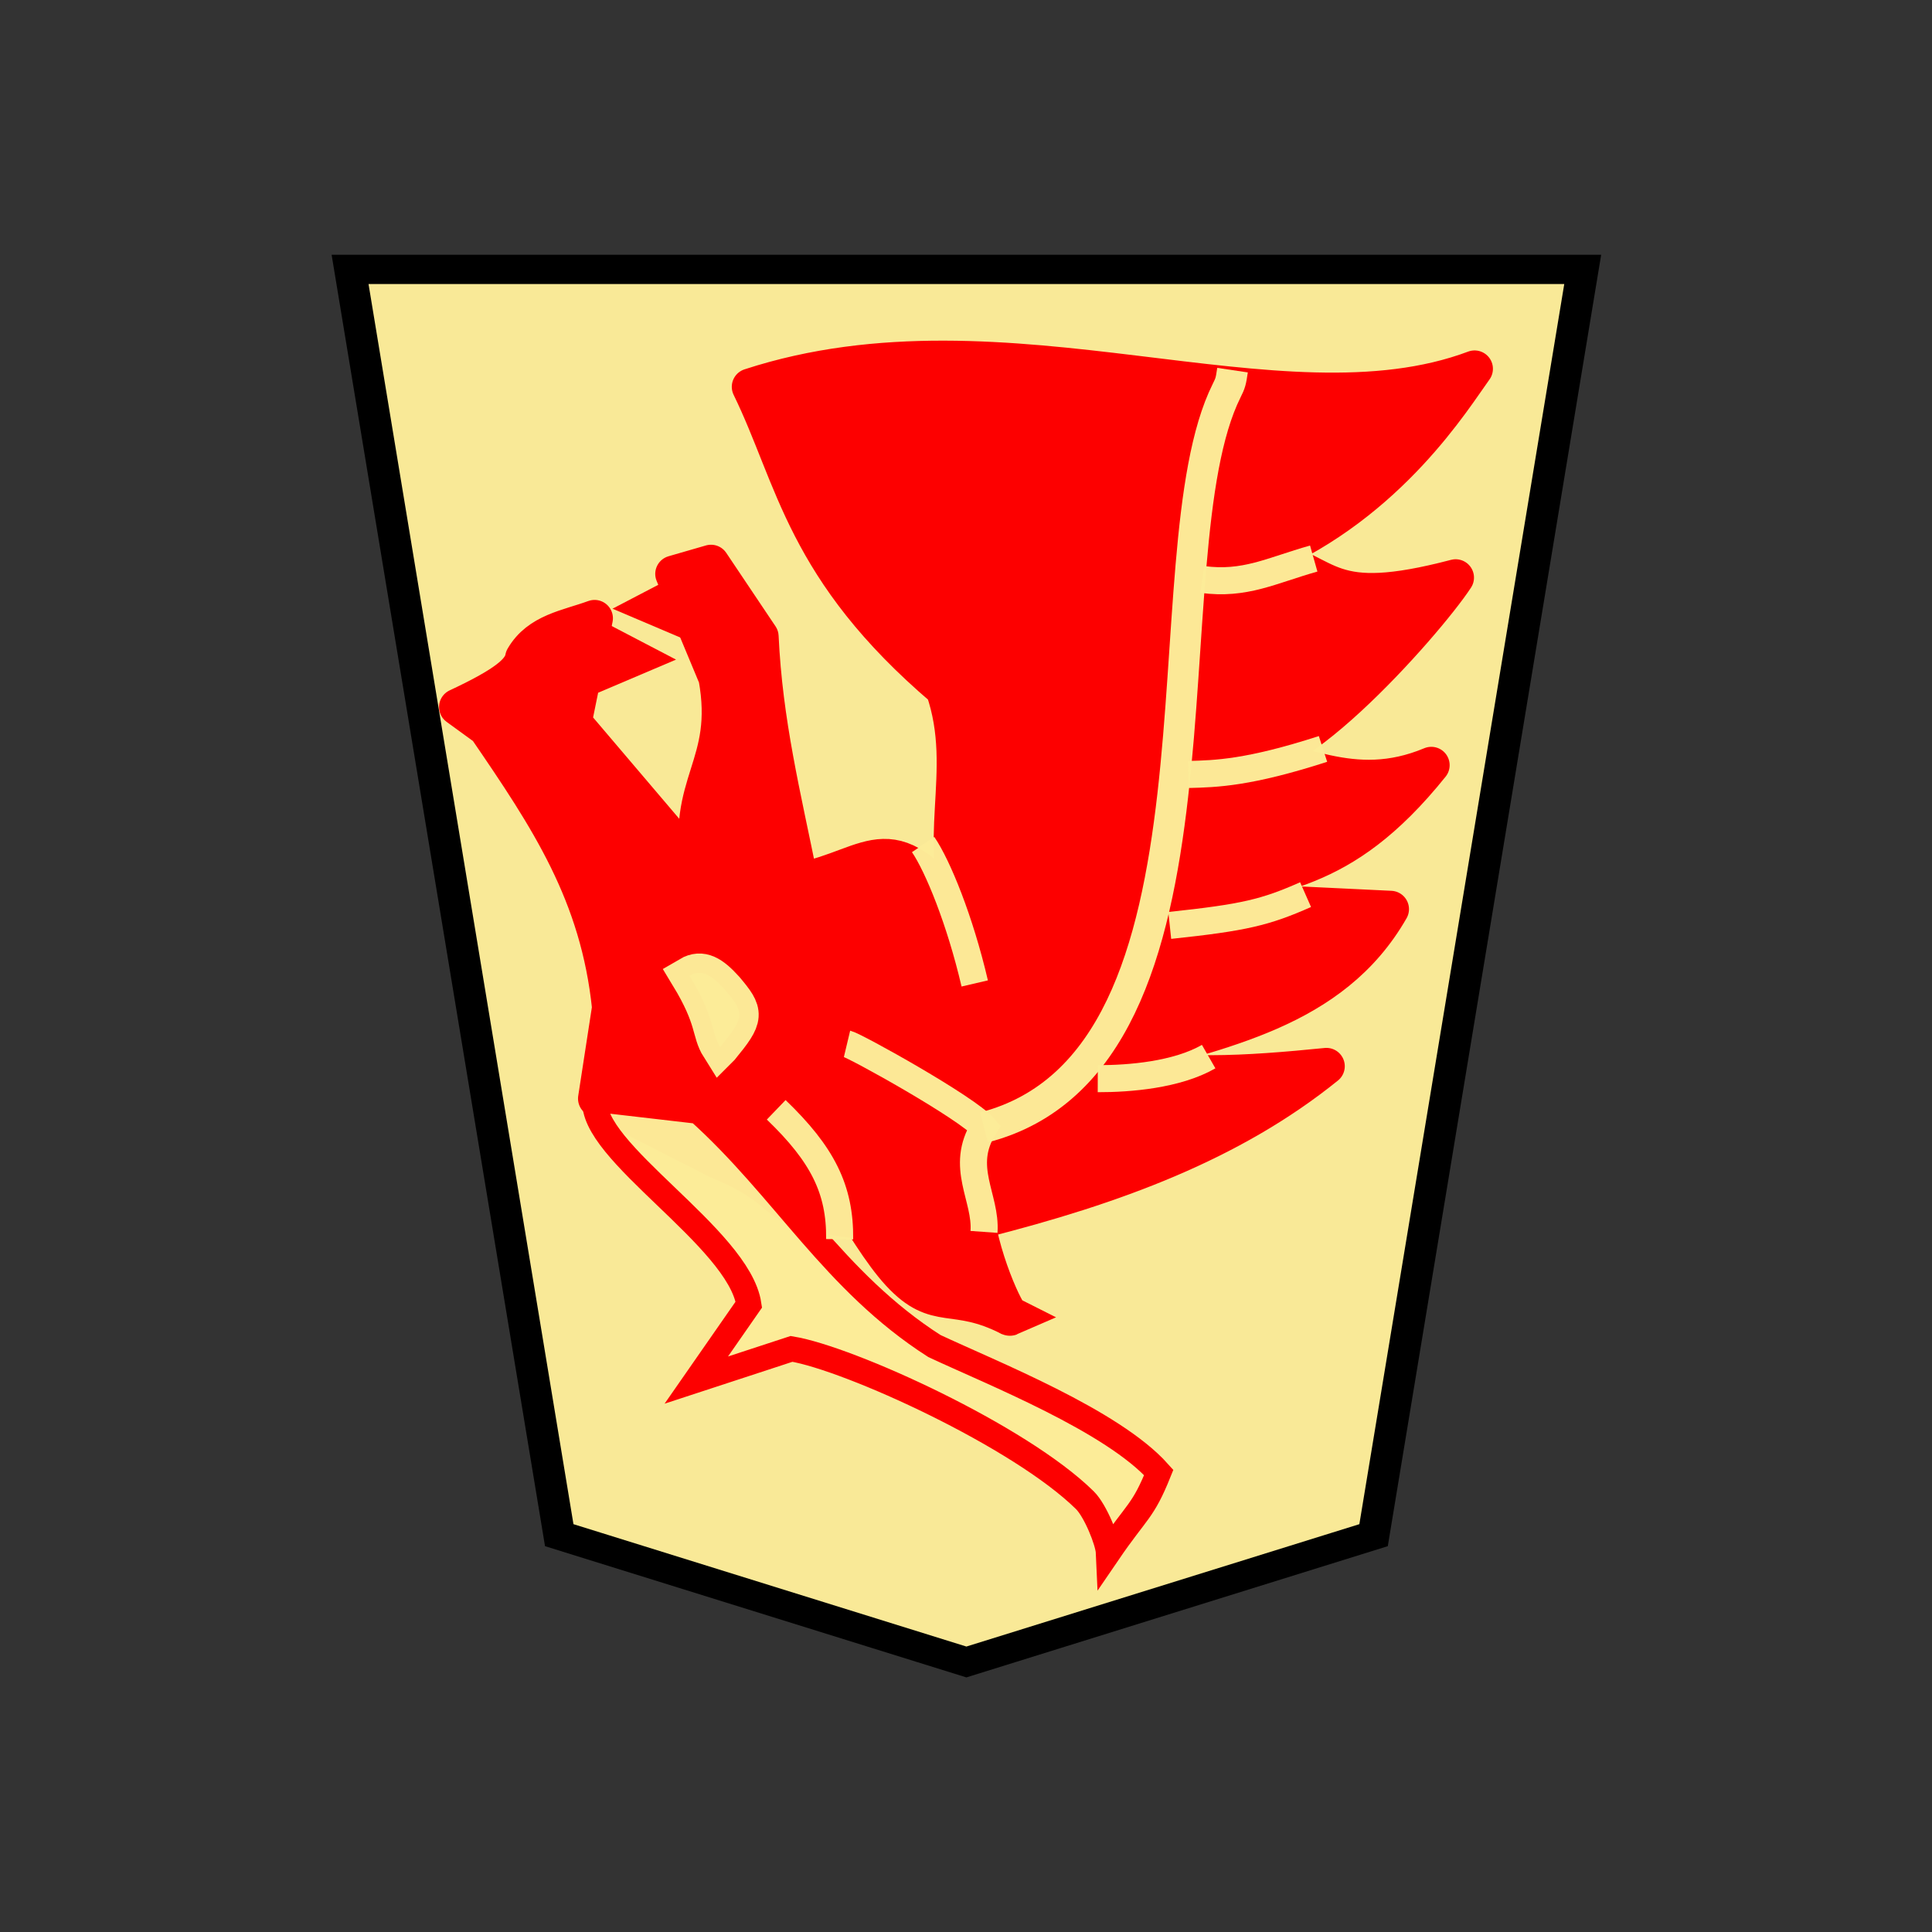 <?xml version="1.0" encoding="UTF-8" standalone="no"?>
<svg
   xmlns:dc="http://purl.org/dc/elements/1.1/"
   xmlns:cc="http://creativecommons.org/ns#"
   xmlns:rdf="http://www.w3.org/1999/02/22-rdf-syntax-ns#"
   xmlns:svg="http://www.w3.org/2000/svg"
   xmlns="http://www.w3.org/2000/svg"
   xmlns:sodipodi="http://sodipodi.sourceforge.net/DTD/sodipodi-0.dtd"
   xmlns:inkscape="http://www.inkscape.org/namespaces/inkscape"
   width="60"
   height="60"
   version="1.1"
   id="svg28"
   sodipodi:docname="1UM.svg"
   inkscape:version="1.0.1 (3bc2e813f5, 2020-09-07)">
  <rect width="100%" height="100%" fill="#333333" stroke="none"/>
  <defs
     id="defs32" />
  <sodipodi:namedview
     pagecolor="#ffffff"
     bordercolor="#666666"
     borderopacity="1"
     objecttolerance="10"
     gridtolerance="10"
     guidetolerance="10"
     inkscape:pageopacity="0"
     inkscape:pageshadow="2"
     inkscape:window-width="1366"
     inkscape:window-height="711"
     id="namedview30"
     showgrid="false"
     inkscape:zoom="9.1"
     inkscape:cx="30"
     inkscape:cy="30"
     inkscape:window-x="0"
     inkscape:window-y="0"
     inkscape:window-maximized="1"
     inkscape:current-layer="svg28" />
  <g
     opacity="0.99"
     id="g26"
     transform="translate(3.921)">
    <path
       d="m -36.787,-31.01 -12.838,4.337 -6.594,43.293 h 38.864 l -6.595,-43.293 z"
       fill="#feed99"
       fill-opacity="0.984"
       stroke="#000000"
       transform="matrix(-0.985,0,0,-0.908,-10.144,23.457)"
       id="path2" />
    <g
       stroke="#ff0000"
       id="g22">
      <g
         stroke-width="2.599"
         id="g8">
        <path
           d="m 23.184,37.922 c -3.663,-0.276 -2.07,-0.748 -4.82,-1.887 L 14.6,34.118 15.035,31.293 c -0.363,-3.526 -1.923,-5.865 -3.854,-8.684 l -0.897,-0.652 c 1.474,-0.688 1.978,-1.103 2.052,-1.526 0.473,-0.815 1.369,-0.924 2.208,-1.23 l -0.66,3.238 3.934,4.626 c -0.503,-2.782 1.022,-3.26 0.52,-6.027 l -1.34,-3.215 1.162,-0.336 1.53,2.281 c 0.125,2.683 0.684,4.901 1.228,7.592 2.326,-0.452 2.856,-1.979 5.23,1.396 -1.143,-2.527 0.15,-4.741 -0.758,-7.358 -4.362,-3.716 -4.618,-6.52 -6.015,-9.385 7.967,-2.599 16.423,1.716 22.498,-0.56 -0.656,0.904 -2.629,4.149 -6.496,5.823 2.08,0.535 1.866,1.724 5.908,0.662 -0.933,1.424 -5.639,6.746 -6.958,5.429 2.062,0.147 3.708,1.436 6.202,0.396 -2.871,3.577 -4.894,3.197 -7.247,4.183 l 2.974,0.143 3.01,0.145 c -1.82,3.18 -5.329,3.754 -8.58,4.723 1.663,0.569 4.163,0.4 6.586,0.156 -2.956,2.387 -6.596,3.727 -10.706,4.769"
           fill="#ff0000"
           stroke-width="1.14"
           stroke-linejoin="round"
           id="path4" />
        <path
           d="m 18.445,32.515 c -0.306,-0.485 -0.131,-0.858 -0.953,-2.212 0.375,-0.22 0.684,-0.026 1.09,0.422 0.628,0.743 0.638,0.844 -0.137,1.79 z"
           fill="#feed99"
           fill-opacity="0.984"
           stroke="#feed99"
           stroke-width="1.2"
           stroke-opacity="0.984"
           id="path6" />
      </g>
      <path
         d="m 14.557,34.14 c -0.19,1.613 4.465,4.29 4.778,6.374 l -1.632,2.346 2.958,-0.969 c 1.793,0.296 7.089,2.707 9.11,4.7 0.33,0.326 0.715,1.287 0.73,1.623 0.892,-1.306 1.071,-1.259 1.564,-2.485 -1.44,-1.612 -5.177,-3.088 -6.968,-3.927 -3.128,-2.003 -4.66,-4.888 -7.331,-7.29 z"
         fill="#feed99"
         fill-opacity="0.984"
         stroke-width="0.78"
         id="path10" />
      <path
         d="m 20.406,34.549 c 1.207,0.85 2.49,3.723 3.643,4.968 1.146,1.237 1.636,0.465 3.393,1.354 -0.105,0.046 -1.028,-1.866 -1.146,-3.528 -0.067,-0.949 0.643,-1.954 0.618,-2.121 -0.292,-1.958 -3.83,-2.111 -4.52,-2.815"
         fill="#ff0000"
         stroke-width="1.224"
         id="path12" />
      <path
         d="m 14.53,19.617 1.59,0.83 -1.623,0.69"
         fill="#ff0000"
         stroke-width="0.816"
         id="path14" />
      <path
         d="m 26.638,35.013 c 8.127,-2.104 4.996,-17.787 7.534,-22.878 0.122,-0.245 0.131,-0.283 0.184,-0.64"
         fill="none"
         stroke="#feed99"
         stroke-width="0.96"
         stroke-opacity="0.984"
         id="path16" />
      <path
         d="m 24.748,26.228 c 0.456,0.669 1.145,2.354 1.602,4.314 m -6.165,3.924 c 1.44,1.385 1.987,2.472 1.97,4.019 m 0.229,-6.068 c 0.26,0.062 3.723,1.983 4.254,2.596 -0.772,1.232 0.077,2.177 0,3.245"
         fill="none"
         stroke="#feed99"
         stroke-width="0.84"
         stroke-opacity="0.984"
         id="path18" />
      <path
         d="m 17.645,18.036 -1.59,0.83 1.623,0.69"
         fill="#ff0000"
         stroke-width="0.816"
         id="path20" />
    </g>
    <path
       d="m 30.171,33.499 c 0.986,0.003 2.458,-0.118 3.444,-0.685 M 32.407,28.74 c 2.315,-0.245 2.97,-0.405 4.218,-0.956 m -3.641,-3.732 c 0.86,-0.021 1.873,-0.047 4.182,-0.793 m -3.75,-5.264 c 1.322,0.18 2.14,-0.275 3.462,-0.649"
       fill="none"
       stroke="#feed99"
       stroke-width="0.84"
       stroke-opacity="0.984"
       id="path24" />
  </g>
</svg>
